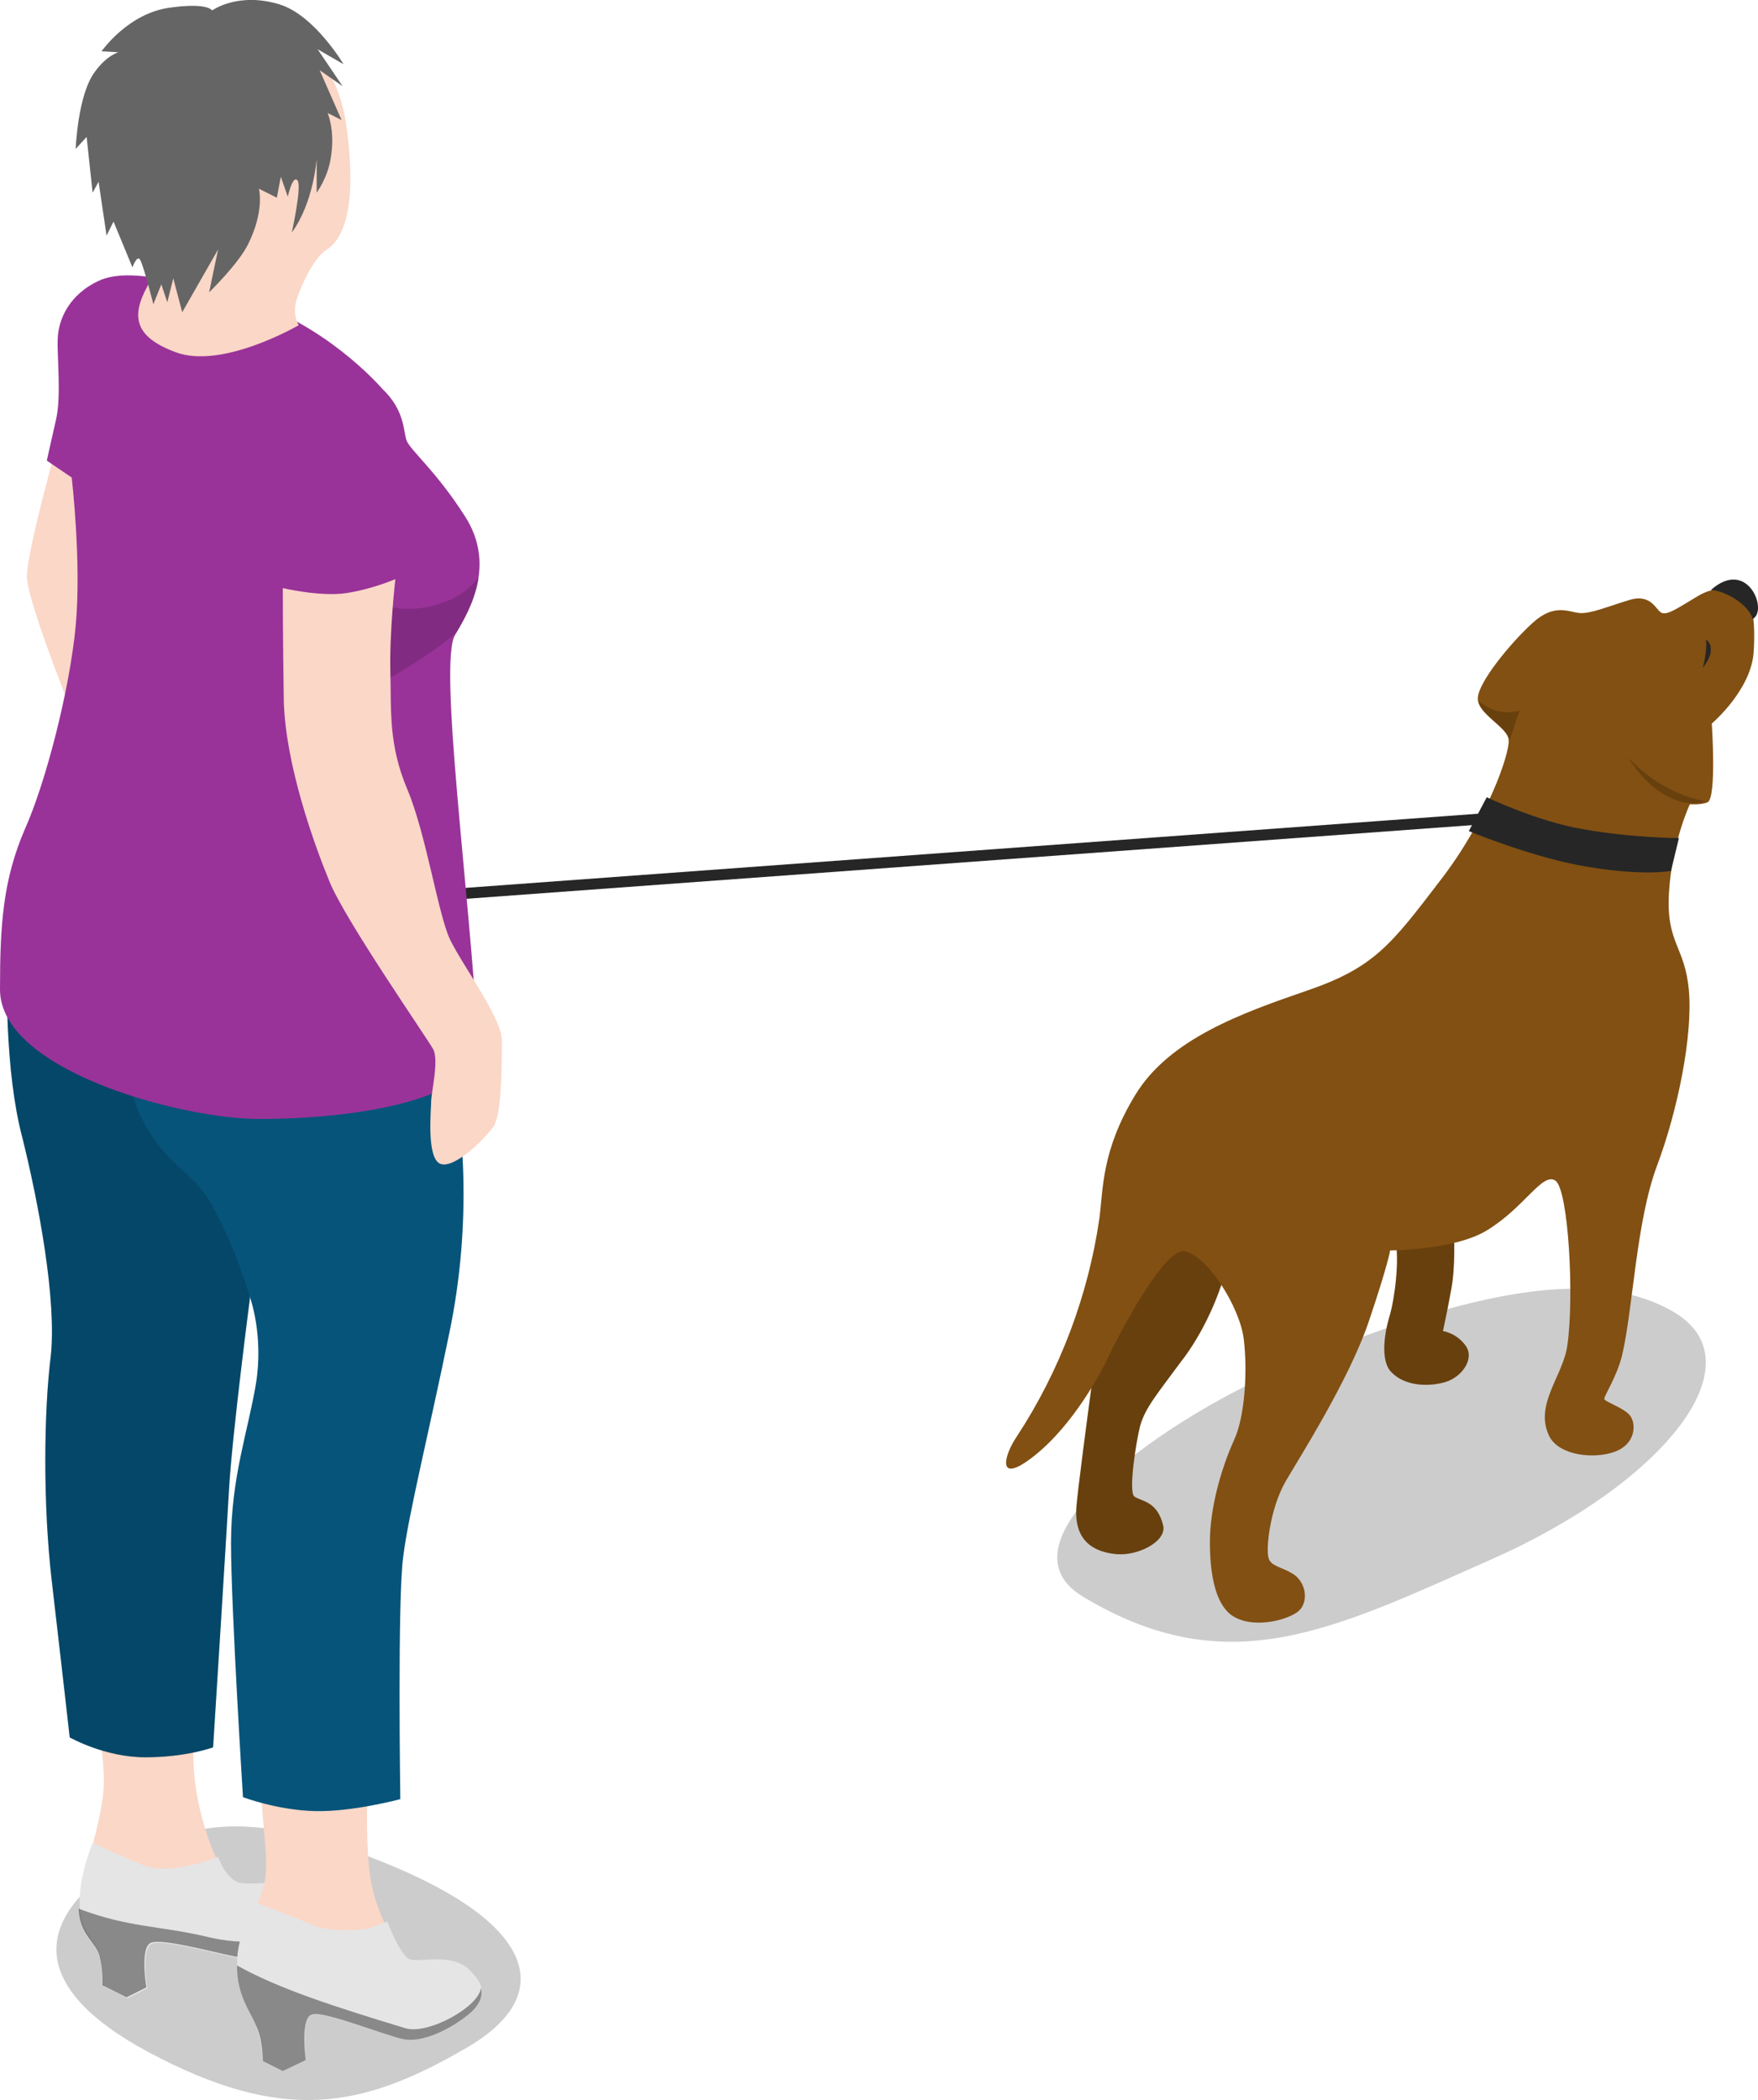 <?xml version="1.0" encoding="UTF-8" standalone="no"?>
<svg
   xmlns:dc="http://purl.org/dc/elements/1.1/"
   xmlns:cc="http://creativecommons.org/ns#"
   xmlns:rdf="http://www.w3.org/1999/02/22-rdf-syntax-ns#"
   xmlns:svg="http://www.w3.org/2000/svg"
   xmlns="http://www.w3.org/2000/svg"
   xmlns:sodipodi="http://sodipodi.sourceforge.net/DTD/sodipodi-0.dtd"
   xmlns:inkscape="http://www.inkscape.org/namespaces/inkscape"
   enable-background="new 0 0 240 240"
   viewBox="0 0 17.654 21.087"
   version="1.1"
   id="svg1903"
   sodipodi:docname="city--people09.svg"
   width="17.654"
   height="21.087"
   inkscape:version="0.92.2 (5c3e80d, 2017-08-06)">
  <defs
     id="defs1907" />
  <sodipodi:namedview
     pagecolor="#ffffff"
     bordercolor="#666666"
     borderopacity="1"
     objecttolerance="10"
     gridtolerance="10"
     guidetolerance="10"
     inkscape:pageopacity="0"
     inkscape:pageshadow="2"
     inkscape:window-width="880"
     inkscape:window-height="480"
     id="namedview1905"
     showgrid="false"
     fit-margin-top="0"
     fit-margin-left="0"
     fit-margin-right="0"
     fit-margin-bottom="0"
     inkscape:zoom="0.98333333"
     inkscape:cx="35.040675"
     inkscape:cy="16.222346"
     inkscape:window-x="0"
     inkscape:window-y="0"
     inkscape:window-maximized="1"
     inkscape:current-layer="svg1903" />
  <g
     id="g1939"
     transform="matrix(0.1,0,0,0.1,-1.06,-2.025)">
    <path
       id="path1847"
       d="m 119.4,180.6 c 14.5,8.7 25,3.3 40.8,-3.7 17.5,-7.7 27.1,-19.8 18.5,-24.9 -8.6,-5.1 -22.6,-1.2 -37.5,4.9 -13.8,5.6 -31.1,18.2 -21.8,23.7 z"
       inkscape:connector-curvature="0"
       style="opacity:0.2" />
    <path
       id="path1849"
       d="m 23.4,206.9 c -9.5,5.8 -10.2,12.8 2.1,19.4 13.5,7.2 21.4,5.7 31.9,-0.4 9.2,-5.3 7.1,-12.5 -8.4,-18.7 -12.5,-5 -18.8,-4.4 -25.6,-0.3 z"
       inkscape:connector-curvature="0"
       style="opacity:0.2" />
    <path
       id="path1851"
       d="m 11.7,114.9 c 0.2,6.2 2.3,21.9 3.8,26.3 1.5,4.4 3.2,11.2 2.5,14.8 -0.7,3.6 -3,9.6 -1.7,18 1.4,8.3 5.5,21.2 4.6,26.9 -0.9,5.7 -2.7,8.4 -0.8,10.1 1.9,1.7 2.9,3 6.6,2.8 3.6,-0.2 4,0.2 6.6,1.5 2.6,1.3 9,0.5 9.4,-1.8 0.4,-2.3 -7.5,-1.3 -9.1,-4.1 -1.7,-2.8 -4.3,-9.3 -3.4,-15.6 0.9,-6.3 2.9,-23.1 2.9,-28.2 0.1,-3.8 2.4,-17.3 4.3,-24.6 2.5,-9.3 4.3,-29.6 4.3,-29.6 l -26.3,-9.6 c 0,-0.1 -3.9,6.1 -3.7,13.1 z"
       inkscape:connector-curvature="0"
       style="fill:#fbd7c7" />
    <path
       id="path1853"
       d="m 19.9,205.3 c 0,0 3,1.4 5,2.2 2.7,1.2 7.6,-0.8 7.6,-0.8 0,0 0.8,2.3 2.2,2.6 1.4,0.3 6.6,-0.5 7.8,0.1 1.2,0.6 4.6,1.6 2.2,3.5 -2.4,1.8 -7.9,4.4 -10.4,3.9 -2.6,-0.5 -7.2,-1.8 -8.4,-1.4 -1.2,0.4 -0.5,4.5 -0.5,4.5 l -2,1 -2.4,-1.2 c 0,0 0,-1.4 -0.3,-3 -0.4,-1.6 -2.1,-2.3 -2.1,-5.2 -0.1,-2.9 1.3,-6.2 1.3,-6.2 z"
       inkscape:connector-curvature="0"
       style="fill:#e5e5e5" />
    <path
       id="path1855"
       d="m 18.5,211.9 c 0.1,2.6 1.7,3.3 2.1,4.7 0.4,1.6 0.3,3 0.3,3 l 2.4,1.2 2,-1 c 0,0 -0.7,-4.1 0.5,-4.5 1.2,-0.4 5.9,0.9 8.4,1.4 2.6,0.5 8,-2 10.4,-3.9 0.7,-0.5 0.9,-1.1 0.8,-1.6 -1.4,1.1 -6.1,5.5 -14.1,3.5 -4.7,-1.1 -7.8,-0.9 -12.8,-2.8 z"
       inkscape:connector-curvature="0"
       style="opacity:0.4" />
    <path
       id="path1857"
       d="m 30.3,110.3 c 0,0 -4.7,7.4 -2.9,14 1.8,6.7 3.7,8.3 3.7,8.3 0,0 1.4,7.9 2.6,11.2 1.2,3.3 4.6,13.3 4.3,15.2 -0.3,1.9 -3.9,10.6 -3.5,17 0.4,6.4 1.9,20 2.4,25.5 0.4,5.3 0.8,6.7 -0.2,9.3 -1,2.7 -3.4,7.2 0.8,8.6 4.2,1.4 6.3,-0.1 9.3,2 3,2.1 8,2.8 9.8,0.5 1.8,-2.3 -3,-3.3 -3.7,-3.5 -0.7,-0.2 -4.3,-4.4 -5.1,-9.6 -0.9,-5.9 0.1,-19.1 1.5,-24.5 1.4,-5.4 1.4,-14.1 1.7,-16.5 0.3,-2.4 5.9,-16.9 5.9,-25.6 0,-8.7 -3.8,-26.1 -3.8,-26.1 z"
       inkscape:connector-curvature="0"
       style="fill:#fbd7c7" />
    <path
       id="path1859"
       d="m 36.3,211.3 c 0,0 3.3,1.2 5.8,2.3 1.5,0.6 4.5,0.5 5.4,0.3 0.9,-0.3 2,-0.7 2,-0.7 0,0 1.3,3.5 2.3,3.8 0.9,0.3 4.3,-0.7 6,1.1 1.8,1.8 1.3,2.8 0.4,3.9 -0.9,1 -4.4,3.5 -7.1,3 -1.9,-0.4 -7.9,-2.7 -9.1,-2.5 -1.2,0.2 -0.7,4.6 -0.7,4.6 l -2.3,1.1 -2,-1 c 0,0 -0.1,-2.1 -0.7,-3.6 -0.7,-1.4 -1.9,-3.1 -1.9,-6.2 0,-3.1 1.9,-6.1 1.9,-6.1 z"
       inkscape:connector-curvature="0"
       style="fill:#e5e5e5" />
    <path
       id="path1861"
       d="m 58.9,219.8 c -0.1,1.9 -5.3,4.8 -7.6,4.1 -6.9,-2.1 -12.6,-3.9 -16.9,-6.3 0,3 1.3,4.6 1.9,6 0.7,1.4 0.7,3.6 0.7,3.6 l 2,1 2.3,-1.1 c 0,0 -0.6,-4.4 0.7,-4.6 1.2,-0.3 7.2,2.1 9.1,2.5 2.6,0.5 6.2,-2 7.1,-3 0.6,-0.7 0.9,-1.3 0.7,-2.2 z"
       inkscape:connector-curvature="0"
       style="opacity:0.4" />
    <path
       id="path1863"
       d="m 27.7,113.7 c 0,0 -16,-3.2 -16.1,-2.3 -0.6,7.1 -0.4,16.8 1.2,22.9 1.7,6.8 3.5,16.5 2.9,22.1 -0.7,5.6 -0.8,14.9 0.1,22.6 0.9,7.7 1.8,15.7 1.8,15.7 0,0 3.5,2 7.6,2 4.1,0 6.8,-1 6.8,-1 0,0 1.3,-20.6 1.6,-25.9 0.3,-5.4 2.1,-19.2 2.1,-19.2 0,0 0.8,-16.5 -0.7,-21.7 -1.4,-5.4 -7.3,-15.2 -7.3,-15.2 z"
       inkscape:connector-curvature="0"
       style="fill:#06547a" />
    <path
       id="path1865"
       d="m 27.7,113.7 c 0,0 -16,-3.2 -16.1,-2.3 -0.6,7.1 -0.4,16.8 1.2,22.9 1.7,6.8 3.5,16.5 2.9,22.1 -0.7,5.6 -0.8,14.9 0.1,22.6 0.9,7.7 1.8,15.7 1.8,15.7 0,0 3.5,2 7.6,2 4.1,0 6.8,-1 6.8,-1 0,0 1.3,-20.6 1.6,-25.9 0.3,-5.4 2.1,-19.2 2.1,-19.2 0,0 0.8,-16.5 -0.7,-21.7 -1.4,-5.4 -7.3,-15.2 -7.3,-15.2 z"
       inkscape:connector-curvature="0"
       style="opacity:0.15" />
    <path
       id="path1867"
       d="m 36.3,159.2 c -0.8,4.8 -2.5,9.4 -2.5,16 0,6.5 1.2,25.5 1.2,25.5 0,0 3.4,1.3 7.2,1.4 3.8,0.1 8.6,-1.2 8.6,-1.2 0,0 -0.3,-20.3 0.3,-24.4 0.5,-4.1 2.7,-13 4.6,-22.3 2.4,-11.4 1.4,-21.7 0,-27.9 -1.4,-6.2 -2.6,-11.8 -2.6,-11.8 0,0 -3.1,-1.8 -7.5,-4 l -21.1,1 c 0,0 -2.3,15.7 0.1,20.6 2.6,5.4 5.3,5.5 7.3,9.2 2.4,4.3 3.8,9.2 3.8,9.2 0,0 1.4,3.8 0.6,8.7 z"
       inkscape:connector-curvature="0"
       style="fill:#06547a" />
    <path
       id="path1869"
       d="m 150.7,144.6 c 0.5,2.2 -0.1,6.2 -0.5,7.6 -0.8,2.6 -0.8,4.9 0.1,5.8 1.4,1.5 3.9,1.5 5.5,1 1.6,-0.5 2.9,-2.3 2,-3.6 -0.9,-1.3 -2.3,-1.5 -2.3,-1.5 0,0 0.4,-1.8 0.8,-4 0.5,-2.5 0.3,-5.8 0.3,-5.8 z"
       inkscape:connector-curvature="0"
       style="fill:#825012" />
    <path
       id="path1871"
       d="m 134,146.5 c -0.7,3.5 -2.6,7.7 -4.9,10.6 -2.2,3 -3.5,4.5 -4,6.3 -0.4,1.5 -1.2,6.6 -0.6,7.1 0.6,0.5 2.3,0.4 2.9,2.9 0.4,1.6 -2.5,3.1 -4.7,2.9 -2.1,-0.2 -4.3,-1.2 -4,-4.8 0.3,-3.6 3.5,-26.6 3.5,-26.6 l 8.2,-2 z"
       inkscape:connector-curvature="0"
       style="fill:#825012" />
    <path
       id="path1873"
       d="m 150.7,144.6 c 0.5,2.2 -0.1,6.2 -0.5,7.6 -0.8,2.6 -0.8,4.9 0.1,5.8 1.4,1.5 3.9,1.5 5.5,1 1.6,-0.5 2.9,-2.3 2,-3.6 -0.9,-1.3 -2.3,-1.5 -2.3,-1.5 0,0 0.4,-1.8 0.8,-4 0.5,-2.5 0.3,-5.8 0.3,-5.8 z"
       inkscape:connector-curvature="0"
       style="opacity:0.2" />
    <path
       id="path1875"
       d="m 134,146.5 c -0.7,3.5 -2.6,7.7 -4.9,10.6 -2.2,3 -3.5,4.5 -4,6.3 -0.4,1.5 -1.2,6.6 -0.6,7.1 0.6,0.5 2.3,0.4 2.9,2.9 0.4,1.6 -2.5,3.1 -4.7,2.9 -2.1,-0.2 -4.3,-1.2 -4,-4.8 0.3,-3.6 3.5,-26.6 3.5,-26.6 l 8.2,-2 z"
       inkscape:connector-curvature="0"
       style="opacity:0.2" />
    <path
       id="path1877"
       d="m 182.5,92.9 c 0,0 3.9,-3.3 4.2,-7.1 0.2,-3 -0.1,-5.2 -0.9,-5.8 -0.8,-0.6 -2.7,-1.1 -4.7,0.1 -2,1.2 -3,1.9 -3.6,1.7 -0.6,-0.2 -1,-2 -3.3,-1.3 -2.3,0.7 -3.9,1.4 -5,1.3 -1.1,-0.1 -2.5,-1 -4.7,1 -2.2,2 -5.5,6 -5.5,7.6 0,1.6 3.1,2.9 3.1,4.2 0.1,1.3 -2.1,7.9 -6.9,14.1 -4.9,6.4 -6.6,8.7 -13.3,11 -6.7,2.3 -13.9,4.9 -17.3,10.5 -3.4,5.6 -3.2,9.4 -3.6,12.4 -1.1,7.6 -3.9,15.2 -8.3,21.9 -1.3,1.9 -2.1,5 1.8,1.9 3.9,-3.1 6.7,-8.4 7.3,-9.7 0.6,-1.3 5.6,-11.3 7.8,-10.8 2.3,0.5 5.5,5.6 5.9,8.8 0.4,3.3 0.1,7.9 -1,10.2 -1.3,2.9 -2.4,6.8 -2.4,10.2 0,3.4 0.6,6 2,7.2 2,1.6 5.6,0.7 6.8,-0.2 1.2,-0.9 0.9,-3.1 -0.6,-3.9 -1,-0.6 -2.1,-0.7 -2.3,-1.5 -0.3,-0.8 0.1,-4.9 1.7,-7.7 1.4,-2.4 6.3,-10.1 8.3,-15.9 2,-5.9 2.2,-7.3 2.2,-7.3 0,0 6.4,0 9.7,-2 3.8,-2.3 5.6,-5.9 6.9,-5 1.3,0.9 1.9,11.6 1.2,16.5 -0.4,3.1 -3.4,6 -1.8,9.2 1,1.9 4.5,2.3 6.6,1.5 2.1,-0.8 2.1,-2.8 1.5,-3.6 -0.6,-0.8 -2.6,-1.4 -2.6,-1.7 0,-0.3 1.3,-2.3 1.8,-4.4 1.1,-4.7 1.4,-13.4 3.5,-19 2.1,-5.6 3.6,-13.1 3.2,-17.6 -0.4,-4.5 -2.3,-4.7 -2,-9.8 0.3,-5.1 2.1,-8.9 2.1,-8.9 0,0 1.1,0.1 1.8,-0.2 0.9,-0.6 0.4,-7.9 0.4,-7.9 z"
       inkscape:connector-curvature="0"
       style="fill:#825012" />
    <path
       id="path1879"
       d="m 182.4,79.5 c 1.3,0 3.8,1.4 4.2,2.9 1.6,-0.8 -0.5,-6.2 -4.2,-2.9 z"
       inkscape:connector-curvature="0"
       style="fill:#262626" />
    <path
       id="path1881"
       d="m 181.9,84.5 c 0.2,0.9 -0.3,2.8 -0.3,2.8 0,0 0.9,-1.1 0.8,-1.9 0,-0.7 -0.5,-0.9 -0.5,-0.9 z"
       inkscape:connector-curvature="0"
       style="fill:#262626" />
    <path
       id="path1883"
       d="m 163.2,91.6 c 0,0 -0.9,0.3 -1.9,0.1 -0.8,-0.1 -1.6,-0.6 -2.2,-1 0.3,1.4 3,2.7 3.1,3.9 0.5,-1.6 1,-3 1,-3 z"
       inkscape:connector-curvature="0"
       style="opacity:0.2" />
    <path
       id="path1885"
       d="m 174.1,96.3 c 2.3,3.7 5.5,5.2 7.8,4.4 0.1,0 -4.1,-0.4 -7.8,-4.4 z"
       inkscape:connector-curvature="0"
       style="opacity:0.2" />
    <path
       id="path1887"
       d="m 36.9,112 c -0.3,0 -0.6,-0.2 -0.6,-0.5 0,-0.3 0.2,-0.6 0.6,-0.6 l 122.9,-9 c 0.3,0 0.6,0.2 0.6,0.5 0,0.3 -0.2,0.6 -0.6,0.6 z"
       inkscape:connector-curvature="0"
       style="fill:#262626" />
    <path
       id="path1889"
       d="m 17,62.4 c 0,0 -3.7,13 -3.7,15.7 0,2.7 5.4,15.9 5.8,16.8 0.4,0.9 5.2,-4.1 5.2,-4.1 0,0 -2.9,-8.4 -2.9,-10.8 0,-2.4 1.8,-8.2 1.8,-8.2 z"
       inkscape:connector-curvature="0"
       style="fill:#fbd7c7" />
    <path
       id="path1891"
       d="m 33.2,50 c -1.3,-0.2 -9,-3.4 -12.8,-1.5 -2.7,1.3 -3.9,3.6 -4,5.7 -0.1,1.7 0.4,5.9 -0.2,8.3 -0.3,1.3 -0.9,4 -0.9,4 l 2.5,1.7 c 0,0 1,8.5 0.4,14.9 -0.6,6.4 -3,15.7 -5.1,20.4 -2.2,5.1 -2.5,9.6 -2.5,16.1 0,8 17.5,12.8 25.5,13 7.7,0.1 22.8,-1.3 22.5,-7.6 -0.8,-14.9 -4,-38.2 -2.3,-41 1.7,-2.8 4,-7.2 1,-11.9 -3,-4.7 -5.6,-6.7 -5.9,-7.7 -0.3,-1 -0.2,-3 -2.4,-5.1 C 46.7,56.7 40.4,51.1 33.2,50 Z"
       inkscape:connector-curvature="0"
       style="fill:#993399" />
    <path
       id="path1893"
       d="m 29.8,22.7 c 6.9,-1.6 14.3,0.7 15.6,10.3 1.3,9.6 -1,11.7 -2.1,12.4 -1.1,0.7 -2.4,3.3 -2.9,4.9 -0.5,1.6 0.2,2.6 0.2,2.6 0,0 -7.7,4.5 -12.4,2.7 -4,-1.5 -4.5,-3.5 -2.8,-6.6 1.6,-3.1 -2.3,-5 -3.5,-9.6 -1.2,-4.6 -1.3,-14.6 7.9,-16.7 z"
       inkscape:connector-curvature="0"
       style="fill:#fbd7c7" />
    <path
       id="path1895"
       d="m 38.7,20.7 c 3.5,1.1 6.4,6 6.4,6 l -2.6,-1.5 2.5,3.7 -2.3,-1.6 2.2,5 -1.4,-0.7 c 0,0 0.8,1.8 0.3,4.6 -0.3,1.9 -1.4,3.4 -1.4,3.4 v -3.4 c 0,0 -0.3,4.4 -2.5,7.4 0,0 1,-4.5 0.6,-5.2 -0.5,-0.7 -1,1.6 -1,1.6 l -0.7,-2 -0.4,2.1 -1.8,-0.9 c 0,0 0.6,2.2 -1.1,5.6 -1,2 -3.9,4.8 -3.9,4.8 l 0.9,-4.3 -3.6,6.3 -0.9,-3.4 -0.6,2.4 -0.6,-1.8 -0.8,2 c 0,0 -0.9,-3.6 -1.3,-4.4 -0.3,-0.7 -0.8,0.7 -0.8,0.7 L 22,42.5 21.3,43.9 20.5,38.5 19.9,39.6 19.3,34 18.2,35.2 c 0,0 0.2,-5.4 1.9,-7.7 1.2,-1.7 2.4,-2 2.4,-2 l -1.7,-0.1 c 0,0 2.7,-3.9 7,-4.4 3.7,-0.5 4.1,0.3 4.1,0.3 0,0 2.6,-1.9 6.8,-0.6 z"
       inkscape:connector-curvature="0"
       style="fill:#656565" />
    <path
       id="path1897"
       d="m 55.5,80.6 c -3.2,1.3 -5.6,0.6 -5.6,0.6 0,0 -0.4,2.2 -0.4,4.2 0,1.2 0.1,3 0.1,3 0,0 3.7,-2 6.7,-4.5 0,0 0,-0.1 0.1,-0.1 0.9,-1.5 2,-3.4 2.3,-5.6 -0.8,1 -1.9,1.9 -3.2,2.4 z"
       inkscape:connector-curvature="0"
       style="opacity:0.15" />
    <path
       id="path1899"
       d="m 39,79.3 c 0,0 3.8,0.9 6.4,0.5 2.6,-0.4 4.9,-1.4 4.9,-1.4 0,0 -0.6,5.3 -0.5,9.3 0.1,3.9 -0.2,7.3 1.7,11.8 1.9,4.5 3.1,12.6 4.3,15.1 1.2,2.5 5.2,7.9 5.2,10.1 0,2.2 0,7.3 -0.8,8.6 -0.8,1.2 -4,4.4 -5.4,3.8 -1.4,-0.6 -0.9,-5.5 -0.9,-6.3 0,-0.8 0.8,-4.1 0.2,-5.2 C 53.5,124.5 45.3,112.7 43.7,108.8 42.1,104.9 39.3,97.1 39.1,90.7 39,84.3 39,79.3 39,79.3 Z"
       inkscape:connector-curvature="0"
       style="fill:#fbd7c7" />
    <path
       id="path1901"
       d="m 159.9,100.3 c 0,0 5,2.4 9.6,3.2 5.1,0.9 9.7,0.9 9.7,0.9 l -0.8,3.3 c 0,0 -3.1,0.6 -9.4,-0.6 -5.1,-1 -10.9,-3.4 -10.9,-3.4 z"
       inkscape:connector-curvature="0"
       style="fill:#262626" />
  </g>
</svg>
